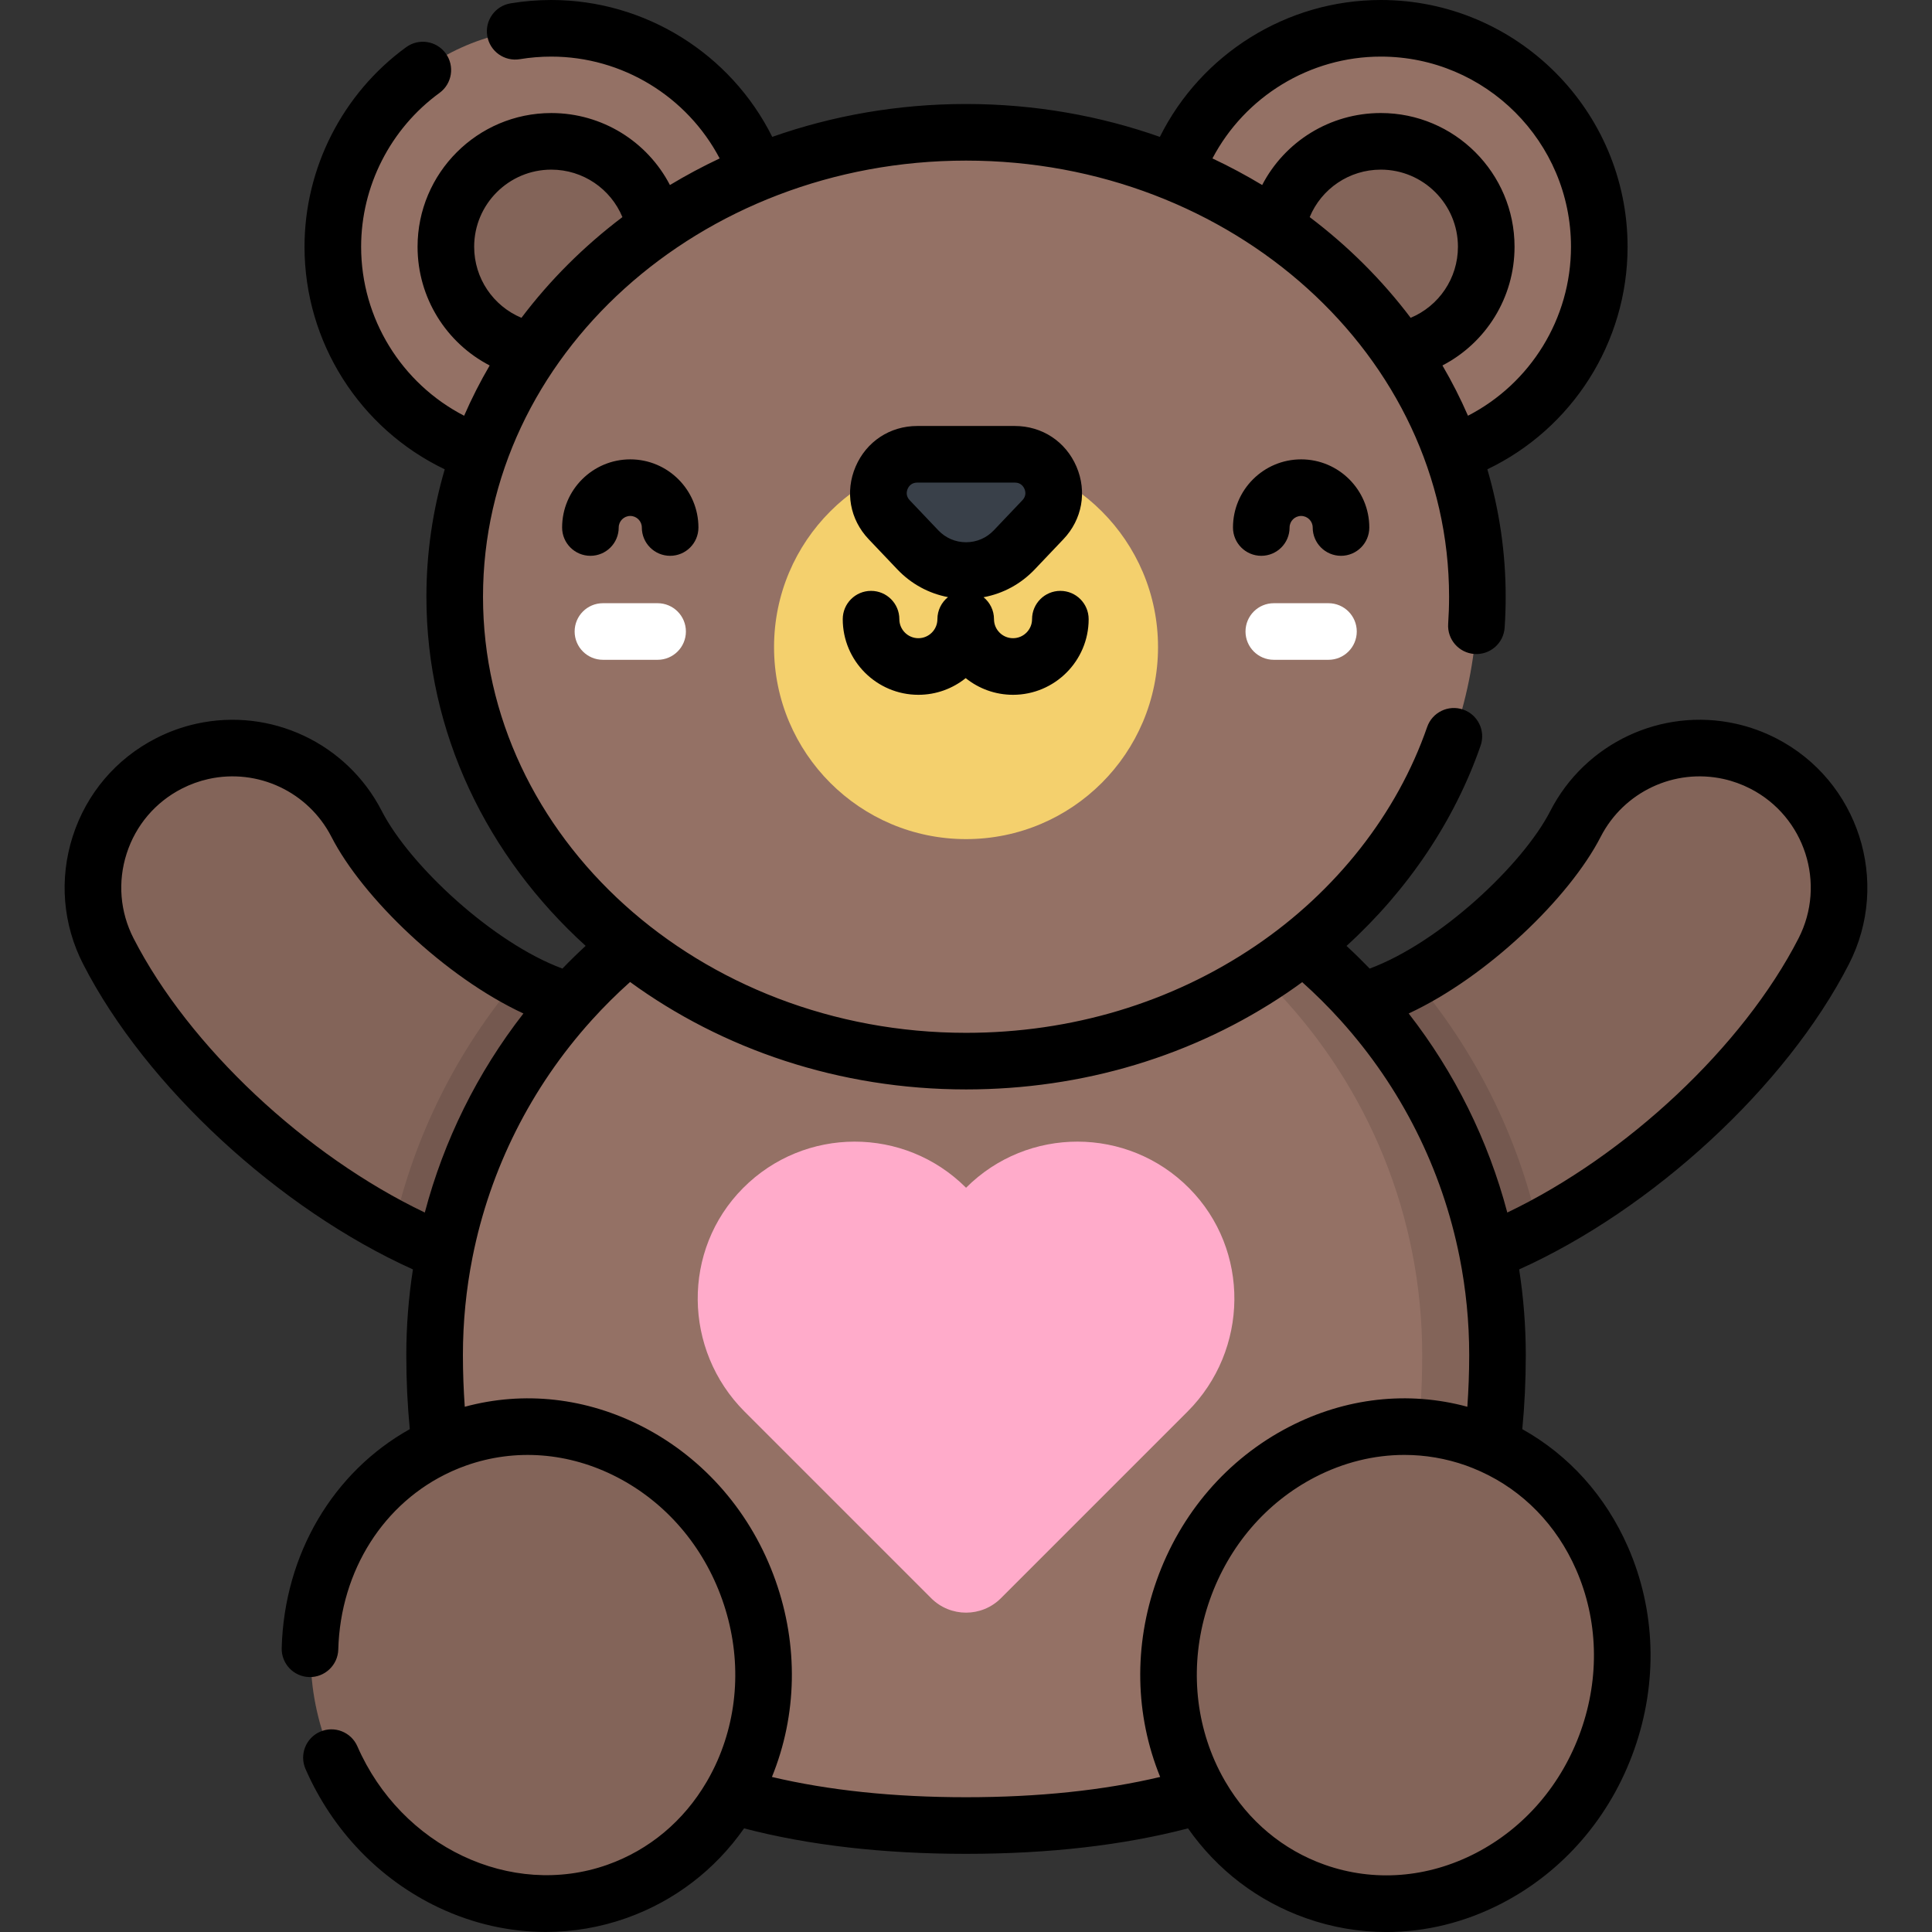 <?xml version="1.0" encoding="iso-8859-1"?>
<!-- Generator: Adobe Illustrator 19.0.0, SVG Export Plug-In . SVG Version: 6.00 Build 0)  -->
<svg version="1.1" id="Capa_1" xmlns="http://www.w3.org/2000/svg" xmlns:xlink="http://www.w3.org/1999/xlink" x="0px" y="0px"
	 viewBox="0 0 511.999 511.999" style="enable-background:new 0 0 511.999 511.999;" xml:space="preserve">
<rect x="0" y="0" width="511.999" height="511.999" fill="#333333" stroke="none"/>
<path style="fill:#947165;" d="M53.639,199.118c-3.022,0.67-6.007,1.732-8.89,3.21c-18.167,9.316-25.343,31.595-16.027,49.762
	c18.964,36.984,67.162,79.644,114.993,87.014c20.178,3.108,39.057-10.727,42.166-30.906c3.109-20.178-10.728-39.057-30.906-42.166
	c-21.061-3.246-50.851-28.929-60.465-47.677C86.674,203.071,69.659,195.566,53.639,199.118z"/>
<path style="opacity:0.12;enable-background:new    ;" d="M53.639,199.118c-3.022,0.67-6.007,1.732-8.89,3.21
	c-18.167,9.316-25.343,31.595-16.027,49.762c18.964,36.984,67.162,79.644,114.993,87.014c20.178,3.108,39.057-10.727,42.166-30.906
	c3.109-20.178-10.728-39.057-30.906-42.166c-21.061-3.246-50.851-28.929-60.465-47.677
	C86.674,203.071,69.659,195.566,53.639,199.118z"/>
<path style="opacity:0.12;enable-background:new    ;" d="M154.975,266.032c-5.505-0.848-11.607-3.239-17.788-6.629
	c-15.892,18.79-27.388,41.385-32.899,66.2c12.744,6.647,26.099,11.446,39.426,13.499c20.178,3.108,39.057-10.727,42.166-30.906
	C188.991,288.02,175.154,269.141,154.975,266.032z"/>
<path style="fill:#947165;" d="M458.388,199.118c3.022,0.67,6.007,1.732,8.89,3.21c18.167,9.316,25.343,31.595,16.027,49.762
	c-18.964,36.984-67.162,79.644-114.993,87.014c-20.178,3.108-39.057-10.727-42.166-30.906
	c-3.109-20.178,10.728-39.057,30.906-42.166c21.061-3.246,50.851-28.929,60.465-47.677
	C425.352,203.071,442.368,195.566,458.388,199.118z"/>
<path style="opacity:0.12;enable-background:new    ;" d="M458.388,199.118c3.022,0.67,6.007,1.732,8.89,3.21
	c18.167,9.316,25.343,31.595,16.027,49.762c-18.964,36.984-67.162,79.644-114.993,87.014c-20.178,3.108-39.057-10.727-42.166-30.906
	c-3.109-20.178,10.728-39.057,30.906-42.166c21.061-3.246,50.851-28.929,60.465-47.677
	C425.352,203.071,442.368,195.566,458.388,199.118z"/>
<path style="opacity:0.12;enable-background:new    ;" d="M374.839,259.403c-6.181,3.39-12.284,5.781-17.788,6.629
	c-20.178,3.109-34.016,21.987-30.906,42.166c3.109,20.179,21.989,34.014,42.166,30.906c13.327-2.054,26.683-6.853,39.426-13.499
	C402.227,300.789,390.732,278.194,374.839,259.403z"/>
<path style="fill:#947165;" d="M396.849,359.106c0-77.51-63.054-140.344-140.836-140.344s-140.836,62.834-140.836,140.344
	s40.808,124.676,140.836,124.676S396.849,436.616,396.849,359.106z"/>
<path style="opacity:0.12;enable-background:new    ;" d="M256.013,218.763c-3.355,0-6.68,0.125-9.976,0.355
	c73.125,5.1,130.861,65.822,130.861,139.989c0,74.879-38.091,121.434-130.861,124.509c3.26,0.108,6.581,0.167,9.976,0.167
	c100.027,0,140.836-47.166,140.836-124.676C396.849,281.596,333.795,218.763,256.013,218.763z"/>
<path style="fill:#FFABCA;" d="M256.013,314.765c-16.329-16.329-42.826-16.294-59.113,0.105
	c-16.25,16.362-15.882,42.917,0.424,59.224l49.448,49.448c5.104,5.103,13.377,5.103,18.48,0l49.448-49.448
	c16.306-16.306,16.674-42.861,0.424-59.225C298.84,298.47,272.343,298.436,256.013,314.765z"/>
<circle style="fill:#947165;" cx="146.094" cy="65.387" r="57.893"/>
<circle style="opacity:0.12;enable-background:new    ;" cx="146.094" cy="65.387" r="27.937"/>
<circle style="fill:#947165;" cx="365.935" cy="65.387" r="57.893"/>
<circle style="opacity:0.12;enable-background:new    ;" cx="365.935" cy="65.387" r="27.937"/>
<ellipse style="fill:#947165;" cx="256.009" cy="158.134" rx="135.504" ry="123.075"/>
<circle style="fill:#F4D06D;" cx="256.009" cy="171.493" r="50.879"/>
<path style="fill:#394049;" d="M268.952,120.392h-25.876c-9.018,0-13.65,10.796-7.439,17.331l7.594,7.991
	c6.952,7.316,18.614,7.316,25.566,0l7.594-7.991C282.602,131.188,277.968,120.392,268.952,120.392z"/>
<g>
	<path style="fill:#FFFFFF;" d="M174.271,174.855h-14.486c-4.142,0-7.5-3.358-7.5-7.5s3.358-7.5,7.5-7.5h14.486
		c4.142,0,7.5,3.358,7.5,7.5S178.412,174.855,174.271,174.855z"/>
	<path style="fill:#FFFFFF;" d="M352.057,174.855h-14.485c-4.143,0-7.5-3.358-7.5-7.5s3.357-7.5,7.5-7.5h14.485
		c4.142,0,7.5,3.358,7.5,7.5S356.2,174.855,352.057,174.855z"/>
</g>
<g transform="matrix(0.943 -0.334 0.334 0.943 -139.04 72.71)">
	
		<ellipse transform="matrix(2.523680e-006 1 -1 2.523680e-006 583.521 299.039)" style="fill:#947165;" cx="142.24" cy="441.281" rx="63.617" ry="59.638"/>
	
		<ellipse transform="matrix(2.523680e-006 1 -1 2.523680e-006 583.521 299.039)" style="opacity:0.12;enable-background:new    ;" cx="142.24" cy="441.281" rx="63.617" ry="59.638"/>
</g>
<g transform="matrix(-0.943 -0.334 0.334 -0.943 571.25 980.66)">
	
		<ellipse transform="matrix(2.546683e-006 1 -1 2.546683e-006 811.131 71.49)" style="fill:#947165;" cx="369.821" cy="441.312" rx="63.617" ry="59.638"/>
	
		<ellipse transform="matrix(2.546683e-006 1 -1 2.546683e-006 811.131 71.49)" style="opacity:0.12;enable-background:new    ;" cx="369.821" cy="441.312" rx="63.617" ry="59.638"/>
</g>
<path d="M148.966,139.796c0,4.142,3.358,7.5,7.5,7.5s7.5-3.358,7.5-7.5c0-1.689,1.374-3.062,3.062-3.062
	c1.688,0,3.063,1.374,3.063,3.062c0,4.142,3.358,7.5,7.5,7.5c4.142,0,7.5-3.358,7.5-7.5c0-9.96-8.103-18.061-18.062-18.061
	C157.068,121.735,148.966,129.837,148.966,139.796z M470.7,195.655c-3.395-1.741-6.99-3.039-10.689-3.859
	c-19.722-4.373-39.942,5.142-49.169,23.138c-7.362,14.356-29.437,34.927-47.865,41.748c-1.981-2.052-4.024-4.054-6.134-6.001
	c16.263-14.821,28.626-33.158,35.536-53.096c1.355-3.914-0.718-8.186-4.631-9.542c-3.918-1.356-8.186,0.717-9.543,4.63
	c-7.94,22.913-24.099,43.51-45.499,57.997c-22.267,15.073-48.788,23.04-76.694,23.04c-70.584,0-128.009-51.847-128.009-115.574
	c0-63.728,57.425-115.575,128.009-115.575s128.009,51.847,128.009,115.575c0,2.399-0.082,4.817-0.242,7.186
	c-0.281,4.133,2.842,7.71,6.974,7.991c4.145,0.279,7.711-2.842,7.991-6.975c0.185-2.706,0.277-5.465,0.277-8.203
	c0-11.673-1.696-22.989-4.858-33.765c22.492-10.764,37.161-33.622,37.161-58.978C431.325,29.335,401.99,0,365.932,0
	c-24.948,0-47.615,14.305-58.558,36.276c-15.949-5.623-33.266-8.716-51.361-8.716s-35.412,3.092-51.361,8.715
	C193.71,14.305,171.044,0,146.095,0c-3.621,0-7.254,0.299-10.797,0.888c-4.086,0.68-6.848,4.543-6.168,8.629
	c0.68,4.086,4.543,6.847,8.629,6.168c2.733-0.455,5.538-0.685,8.336-0.685c18.856,0,36.014,10.608,44.623,26.986
	c-4.541,2.137-8.937,4.495-13.179,7.048c-5.956-11.477-17.916-19.077-31.443-19.077c-19.54,0-35.437,15.897-35.437,35.437
	c0,13.532,7.618,25.505,19.11,31.458c-2.517,4.305-4.783,8.749-6.769,13.322c-16.572-8.547-27.298-25.748-27.298-44.78
	c0-16.06,7.763-31.301,20.766-40.768c3.349-2.438,4.087-7.129,1.649-10.477s-7.129-4.087-10.478-1.649
	c-16.868,12.28-26.938,32.055-26.938,52.894c0,25.356,14.667,48.213,37.16,58.978c-3.162,10.775-4.858,22.092-4.858,33.765
	c0,36.122,16.15,68.861,42.2,92.524c-2.117,1.954-4.168,3.963-6.156,6.022c-18.428-6.822-40.503-27.392-47.865-41.747
	c-9.227-17.995-29.444-27.509-49.169-23.138c-3.698,0.82-7.295,2.118-10.688,3.859c-10.57,5.42-18.395,14.63-22.037,25.936
	c-3.642,11.306-2.662,23.353,2.757,33.922c16.615,32.406,51.951,64.918,87.385,80.892c-1.153,7.451-1.757,15.034-1.757,22.703
	c0,6.76,0.317,13.332,0.926,19.624c-20.262,11.324-33.268,33.053-33.946,58.003c-0.113,4.141,3.153,7.588,7.293,7.701
	c4.108,0.111,7.588-3.153,7.701-7.293c0.571-20.991,12.125-39.015,29.809-47.111c0.193-0.078,0.381-0.164,0.564-0.258
	c1.142-0.506,2.308-0.973,3.499-1.394c13.042-4.615,27.257-3.517,40.021,3.09c12.927,6.692,22.817,18.205,27.847,32.422
	c5.03,14.216,4.581,29.388-1.263,42.72c-0.811,1.849-1.721,3.623-2.707,5.334c-0.068,0.113-0.14,0.224-0.202,0.341
	c-6.039,10.298-15.176,17.972-26.264,21.895c-25.501,9.019-54.599-4.77-66.243-31.397c-1.66-3.796-6.083-5.526-9.876-3.867
	c-3.795,1.66-5.526,6.082-3.867,9.876c7.125,16.292,19.671,29.338,35.329,36.734c9.084,4.291,18.735,6.454,28.351,6.454
	c7.209,0,14.397-1.215,21.309-3.661c12.746-4.51,23.507-12.768,31.235-23.791c17.138,4.478,36.886,6.753,58.823,6.753
	c21.937,0,41.685-2.275,58.823-6.753c7.728,11.023,18.487,19.281,31.234,23.79c6.953,2.46,14.144,3.681,21.348,3.681
	c10.403,0,20.829-2.548,30.571-7.591c16.324-8.45,28.788-22.918,35.093-40.739c6.306-17.821,5.715-36.908-1.665-53.744
	c-5.935-13.539-15.689-24.321-27.993-31.192c0.609-6.295,0.926-12.867,0.926-19.627c0-7.67-0.603-15.253-1.757-22.704
	c35.436-15.973,70.77-48.486,87.385-80.892C501.165,233.693,492.517,206.842,470.7,195.655z M373.837,84.223
	c-7.537-9.986-16.549-18.973-26.757-26.69c3.106-7.486,10.447-12.578,18.851-12.578c11.27,0,20.437,9.168,20.437,20.437
	C386.369,73.775,381.296,81.106,373.837,84.223z M365.932,14.999c27.787,0,50.394,22.606,50.394,50.393
	c0,19.031-10.726,36.233-27.299,44.78c-1.985-4.574-4.252-9.018-6.769-13.322c11.493-5.953,19.11-17.925,19.11-31.458
	c0-19.54-15.896-35.437-35.437-35.437c-13.526,0-25.487,7.602-31.444,19.077c-4.243-2.553-8.639-4.911-13.179-7.047
	C329.918,25.607,347.076,14.999,365.932,14.999z M125.658,65.392c0-11.27,9.168-20.437,20.437-20.437
	c8.405,0,15.746,5.093,18.851,12.578c-10.208,7.717-19.22,16.705-26.757,26.69C130.73,81.106,125.658,73.775,125.658,65.392z
	 M112.578,321.333c-31.526-15.071-62.449-43.931-77.183-72.665c-3.591-7.004-4.241-14.987-1.827-22.479
	c2.413-7.492,7.6-13.596,14.603-17.188c2.255-1.157,4.641-2.019,7.09-2.561c13.064-2.895,26.461,3.411,32.576,15.338
	c8.264,16.115,30.081,37.148,50.874,46.805C126.502,284.263,117.635,302.188,112.578,321.333z M307.457,470.911
	c-15.064,3.563-32.317,5.372-51.444,5.372c-19.127,0-36.379-1.809-51.444-5.372c6.687-16.41,7.053-34.805,0.961-52.025
	c-6.306-17.822-18.768-32.291-35.093-40.739c-14.995-7.762-31.602-9.592-47.269-5.34c-0.314-4.443-0.492-9.012-0.492-13.701
	c0-8.78,0.863-17.439,2.535-25.878c0.004-0.023,0.01-0.045,0.014-0.068c4.639-23.344,15.5-44.983,31.539-62.76
	c0.025-0.027,0.049-0.055,0.074-0.082c3.179-3.518,6.562-6.884,10.14-10.081c24.447,17.809,55.401,28.472,89.035,28.472
	c30.916,0,60.344-8.859,85.102-25.619c1.348-0.912,2.671-1.854,3.982-2.81c3.566,3.19,6.938,6.547,10.107,10.056
	c0.017,0.018,0.033,0.037,0.05,0.055c16.043,17.779,26.907,39.42,31.547,62.769c0.004,0.023,0.01,0.045,0.014,0.068
	c1.672,8.439,2.535,17.098,2.535,25.878c0,4.689-0.178,9.258-0.492,13.7c-15.669-4.253-32.275-2.422-47.269,5.34
	c-16.324,8.45-28.788,22.918-35.093,40.739C300.404,436.106,300.769,454.501,307.457,470.911z M417.678,415.947
	c5.844,13.332,6.292,28.504,1.263,42.72c-5.029,14.216-14.919,25.731-27.847,32.422c-12.766,6.607-26.978,7.705-40.021,3.09
	c-11.087-3.922-20.224-11.596-26.263-21.895c-0.063-0.118-0.135-0.229-0.203-0.342c-0.986-1.711-1.896-3.485-2.706-5.333
	c-5.844-13.332-6.292-28.504-1.263-42.72c5.029-14.216,14.919-25.73,27.847-32.422c7.573-3.919,15.652-5.9,23.697-5.9
	c5.518,0,11.018,0.932,16.323,2.809c1.257,0.445,2.481,0.952,3.687,1.492c0.077,0.037,0.156,0.07,0.234,0.104
	C403.617,395.05,412.5,404.133,417.678,415.947z M476.631,248.668c-14.732,28.733-45.657,57.594-77.183,72.665
	c-5.057-19.145-13.923-37.069-26.133-52.751c20.794-9.657,42.61-30.69,50.874-46.805c6.115-11.927,19.509-18.233,32.576-15.337
	c2.449,0.543,4.835,1.405,7.091,2.562C478.314,216.415,484.045,234.209,476.631,248.668z M248.422,164.087
	c0,2.781-2.262,5.043-5.043,5.043c-2.78,0-5.042-2.262-5.042-5.043c0-4.142-3.358-7.5-7.5-7.5s-7.5,3.358-7.5,7.5
	c0,11.052,8.991,20.042,20.041,20.042c4.743,0,9.107-1.656,12.542-4.42c3.436,2.765,7.799,4.42,12.542,4.42
	c11.052,0,20.042-8.991,20.042-20.042c0-4.142-3.358-7.5-7.5-7.5c-4.143,0-7.5,3.358-7.5,7.5c0,2.781-2.263,5.043-5.043,5.043
	c-2.78,0-5.042-2.262-5.042-5.043c0-2.348-1.08-4.442-2.77-5.817c5.163-0.953,9.875-3.49,13.58-7.39l7.595-7.991
	c4.974-5.234,6.295-12.606,3.447-19.241c-2.849-6.635-9.103-10.757-16.322-10.757h-25.876c-7.221,0-13.474,4.122-16.322,10.757
	s-1.527,14.007,3.447,19.241l7.594,7.991c3.671,3.862,8.328,6.39,13.432,7.364C249.518,159.618,248.422,161.723,248.422,164.087z
	 M248.667,140.547l-7.594-7.991c-1.091-1.148-0.804-2.368-0.536-2.992c0.268-0.625,0.955-1.673,2.539-1.673h25.876
	c1.584,0,2.271,1.048,2.539,1.673c0.268,0.625,0.555,1.844-0.536,2.992l-7.595,7.991c-1.933,2.033-4.541,3.153-7.347,3.153
	C253.208,143.7,250.599,142.58,248.667,140.547z M326.752,139.796c0,4.142,3.357,7.5,7.5,7.5c4.143,0,7.5-3.358,7.5-7.5
	c0-1.689,1.374-3.062,3.063-3.062c1.688,0,3.063,1.374,3.063,3.062c0,4.142,3.357,7.5,7.5,7.5c4.143,0,7.5-3.358,7.5-7.5
	c0-9.96-8.103-18.061-18.062-18.061C334.855,121.735,326.752,129.837,326.752,139.796z"/>
<g>
</g>
<g>
</g>
<g>
</g>
<g>
</g>
<g>
</g>
<g>
</g>
<g>
</g>
<g>
</g>
<g>
</g>
<g>
</g>
<g>
</g>
<g>
</g>
<g>
</g>
<g>
</g>
<g>
</g>
</svg>
